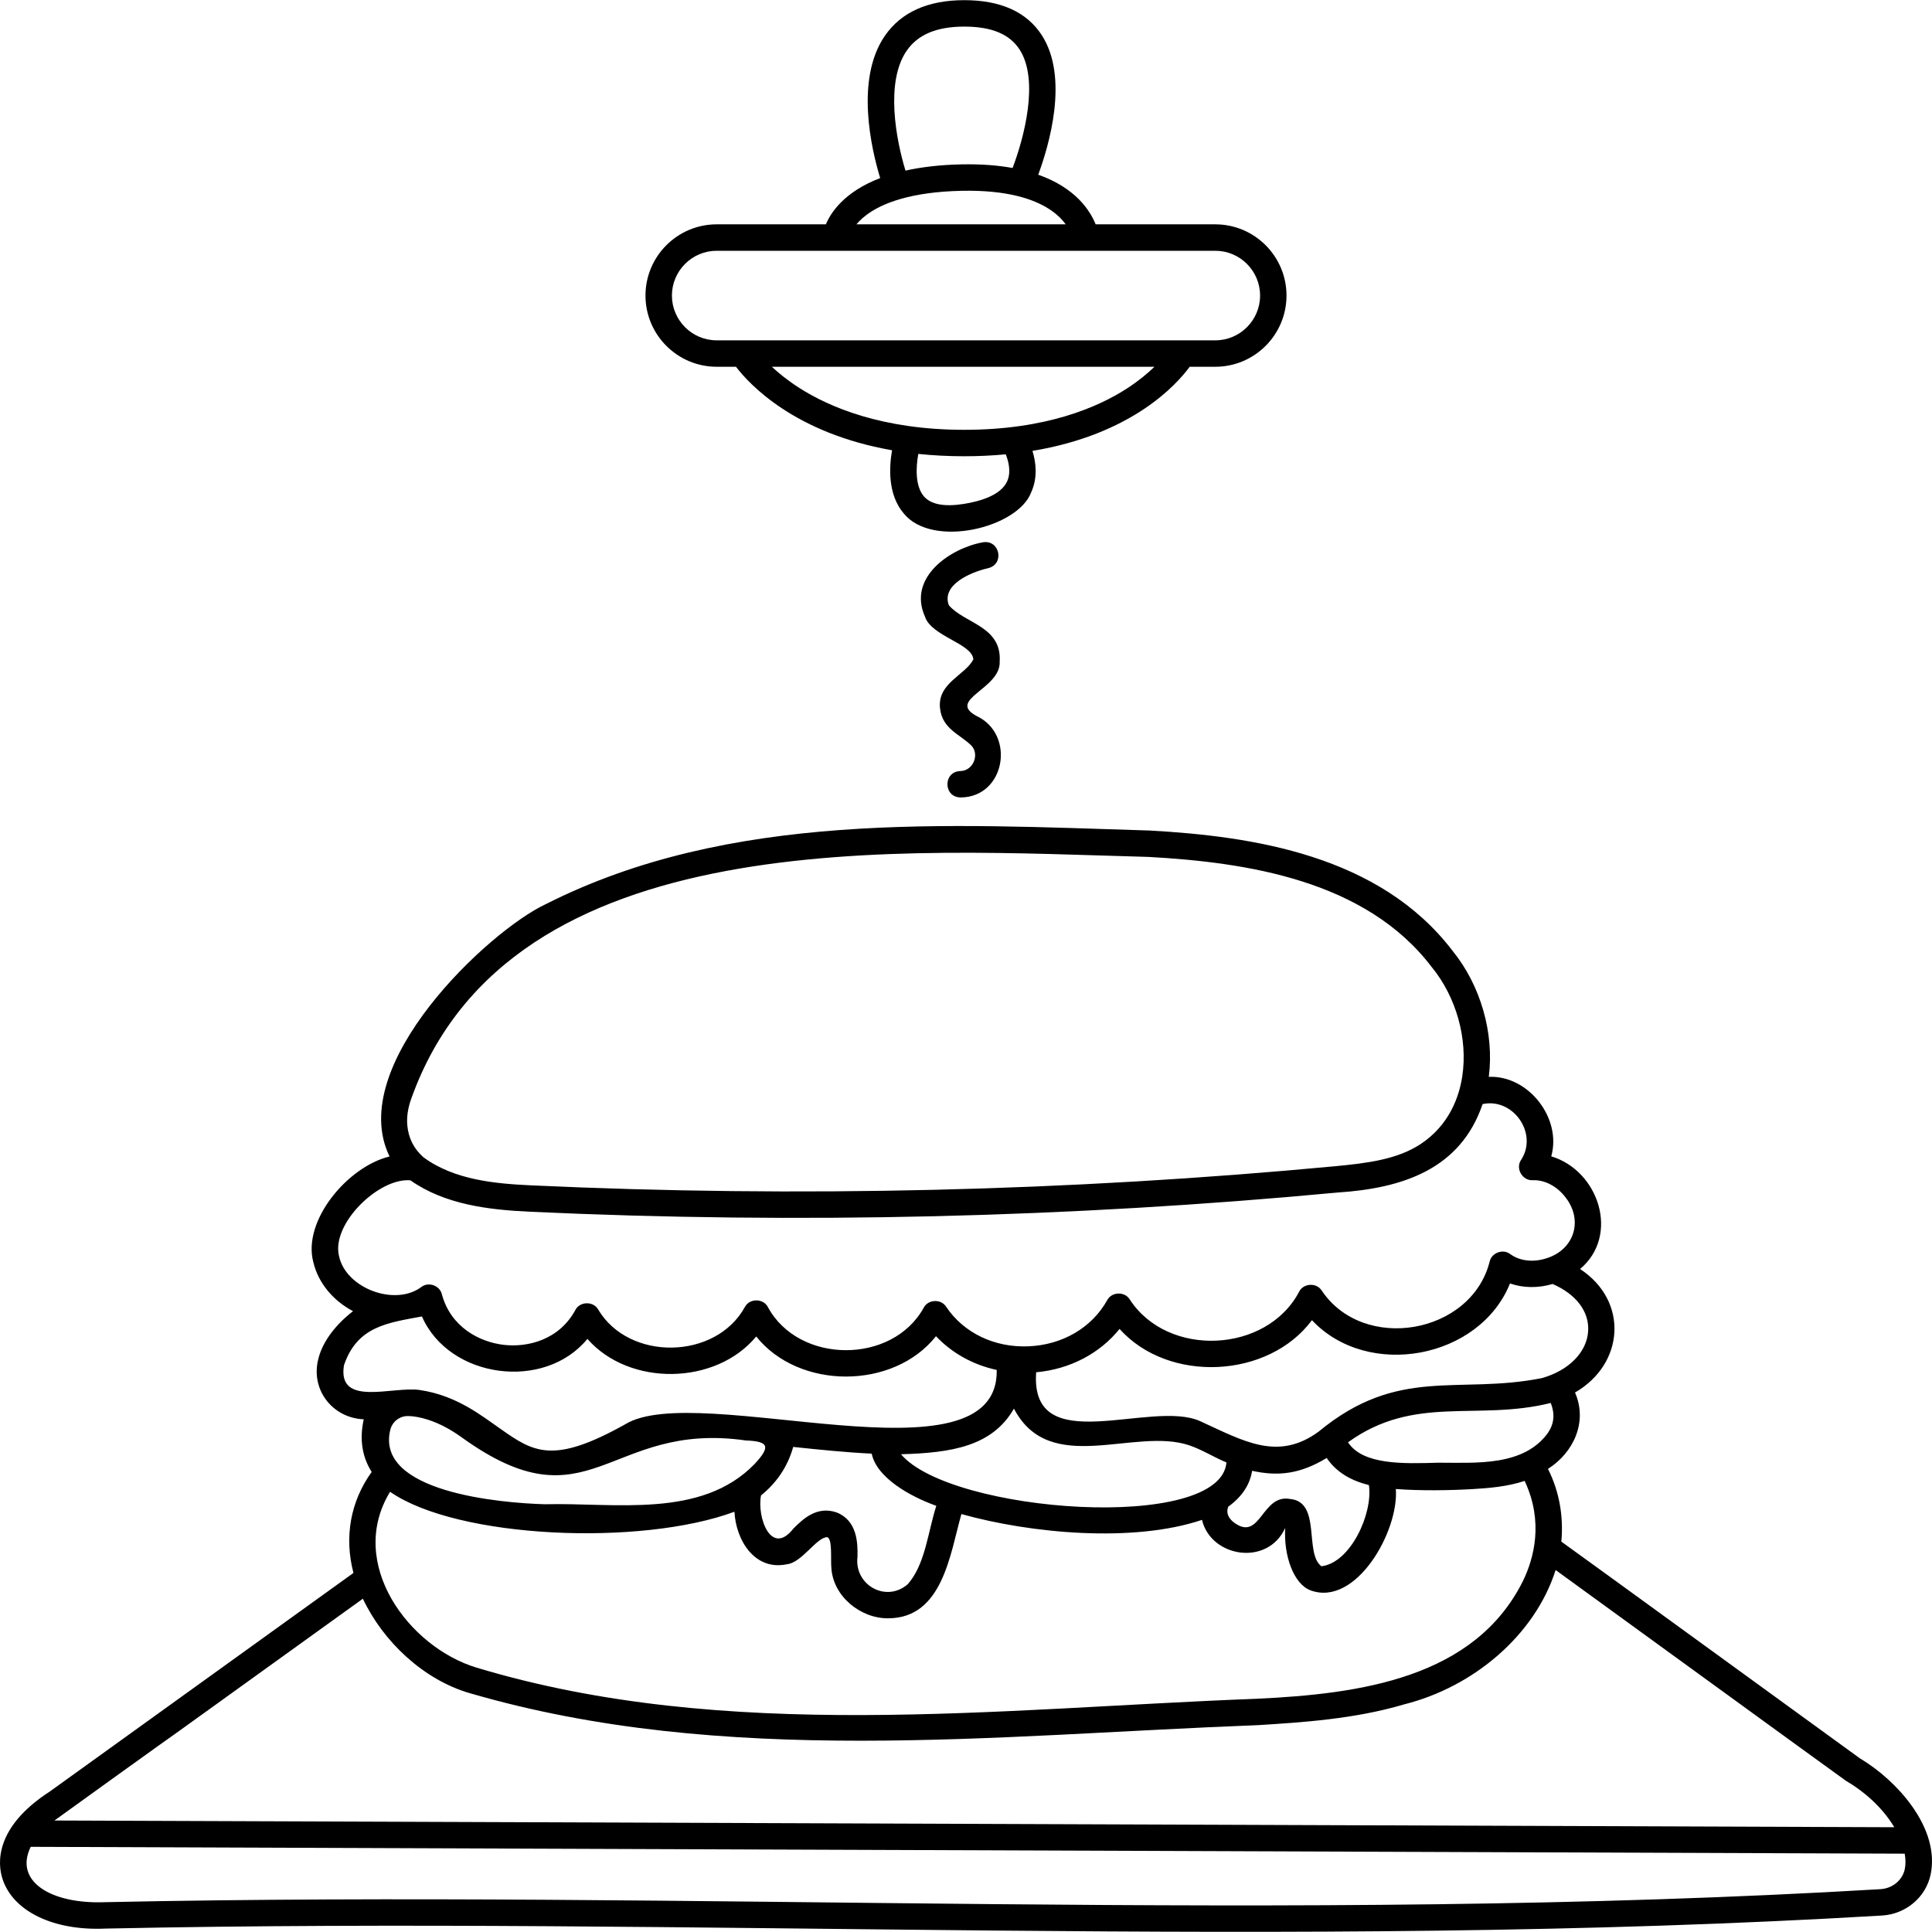 <svg id="Capa_1" enable-background="new 0 0 512 512" height="512" viewBox="0 0 512 512" width="512" xmlns="http://www.w3.org/2000/svg"><g><g><g><path d="m254.59 204.333c-4.683.058-4.687 6.943.002 7 11.806-.078 14.579-16.625 4.323-21.53-8.303-4.37 6.356-7.214 6.012-14.465.605-9.417-9.374-10.099-13.478-14.952-1.988-5.378 5.649-8.709 10.38-9.805 4.493-1.038 3.144-7.667-1.406-6.857-8.471 1.534-19.963 9.221-15.308 19.65 1.655 5.277 12.532 7.12 12.834 11.376-2.195 4.236-9.568 6.238-8.831 12.972.614 5.558 5.432 6.92 8.401 9.956 2.104 2.455.299 6.545-2.929 6.655z"/><path d="m506.649 478.579c-3.489-4.889-8.487-9.466-13.733-12.579-.174-.101-78.964-57.397-79.145-57.456.598-6.498-.462-13.16-3.542-19.272 6.796-4.311 10.568-12.459 7.166-20.244 13.124-7.567 14.257-24.264 1.344-32.724 10.616-8.935 4.94-26.083-7.642-29.858 2.846-10.105-6.05-21.52-16.55-21.071 1.475-11.544-2.157-24.253-9.612-33.406-19.332-25.358-52.976-30.351-80.221-31.87-54.236-1.661-111.19-5.212-160.064 19.503-15.044 7.004-53.248 42.679-41.41 66.878-11.053 2.655-23.151 16.992-20.204 28.018 1.305 5.454 5.156 10.138 10.523 12.974-4.225 3.256-8.009 7.748-9.211 12.693-2.09 8.248 3.882 15.636 12.045 15.967-1.161 5.239-.451 9.915 2.106 13.949-5.622 7.812-7.32 17.225-4.832 26.767l-80.468 57.923c-14.897 9.635-13.748 19.349-12.56 23.082 2.753 8.65 13.479 13.857 27.241 13.243 156.909-3.312 314.411 5.856 470.881-3.461 6.321-.379 11.617-4.847 12.875-10.864 1.186-5.667-.539-11.958-4.987-18.192zm-102.513-85.929c4.927 10.674 2.425 20.219-.542 26.346-12.849 25.745-43.14 29.909-70.522 31.192-68.707 2.595-140.631 11.677-206.775-8.246-17.914-5.396-34.511-27.595-22.925-46.601 17.844 12.421 66.444 14.489 91.265 5.286.38 7.58 5.407 15.698 13.865 13.922 3.995-.37 7.946-7.254 10.743-7.175 1.407.459.845 5.96 1.082 8.212.463 7.396 7.673 13.396 15.151 13.279 14.345-.098 16.309-17.076 19.303-27.623 18.432 5.169 45.606 7.664 63.759 1.541 2.357 9.918 17.348 12.423 22.058 2.144-.452 7.238 2.195 14.935 6.812 16.575 12.021 4.279 23.349-15.773 22.5-26.9 6.453.494 14.2.383 20.291.027 4.216-.246 9.215-.629 13.866-2.179.025.065.038.134.069.2zm-296.076-17.379c1.724.009 3.487.376 5.207.919 3.271 1.034 6.298 2.713 9.08 4.72 34.13 24.609 38.706-4.426 75.306.829 6.143.23 6.581 1.628 2.371 6.186-14.139 14.661-37.166 10.236-55.625 10.717-11.699-.33-45.045-3.186-40.962-19.741.524-2.121 2.438-3.641 4.623-3.63zm160.647-1.972c9.537 18.231 32.039 4.736 46.597 9.771 3.366 1.164 6.511 3.183 9.717 4.488-1.537 18.682-73.064 13.439-86.25-2.168 13.392-.376 24.183-2.083 29.936-12.091zm82.88 13.08c2.654 3.918 6.639 6.055 11.188 7.18 1.107 7.511-4.83 20.595-12.59 21.516-4.616-3.466.066-17.059-8.303-17.832-7.435-1.374-7.776 11.011-14.476 6.51-.715-.457-2.891-2.099-1.88-4.492 4.163-2.986 5.814-6.449 6.311-9.482 6.972 1.543 12.824.807 19.75-3.4zm-120.578-1.149c1.305 6.38 10.192 11.359 17.122 13.828-2.226 6.918-2.955 15.723-7.648 20.84-5.745 4.892-14.182.1-13.236-7.376.079-3.684-.078-9.551-5.553-11.72-5.286-1.803-8.972 1.843-11.409 4.256-5.928 7.587-9.721-2.947-8.611-8.753 3.862-3.121 6.978-7.292 8.531-12.856 7.016.738 14.084 1.462 20.804 1.781zm179.223-5.522c-6.45 8.948-19.024 7.919-29.084 7.922-9.392.287-19.968.6-23.915-5.405 17.66-12.739 34.125-5.552 53.731-10.426 1.14 2.885.905 5.483-.732 7.909zm10.647-27.011c-.316 5.638-5.152 10.547-12.33 12.528-22.212 4.4-37.954-3.314-59.109 14.178-10.819 7.919-19.908 2.461-31.364-2.768-12.949-5.91-45.174 10.373-43.485-12.967 8.932-.81 16.833-4.954 22.102-11.487 12.935 14.436 39.41 13.229 50.986-2.322 14.769 15.761 44.398 10.313 52.487-9.732 3.475 1.219 7.439 1.281 11.288.141 6.201 2.685 9.715 7.285 9.425 12.429zm-312.944-54.521c-.21-2.388.252-4.783 1.06-7.04 26.349-73.697 130.728-65.768 195.418-64.044 25.672 1.433 57.396 6.043 74.989 29.163 6.513 7.924 9.629 19.034 8.114 28.982-.823 5.407-3.415 12.917-11.08 17.98-6.13 4.012-13.888 5.022-22.658 5.848-70.543 6.639-142.2 8.342-212.98 5.066-9.561-.443-20.433-1.421-28.572-7.44-2.568-2.268-3.988-5.077-4.291-8.515zm-18.091 34.693c-2.103-8.587 10.646-20.85 18.922-20.066 9.146 6.414 20.624 7.806 31.707 8.319 71.183 3.296 143.115 1.579 213.961-5.089 17.296-1.112 32.6-6.185 38.473-23.439 8.086-1.736 14.726 7.75 10.236 14.737-1.64 2.267.317 5.617 3.052 5.434 3.153-.116 6.373 1.556 8.638 4.491 4.789 6.032 2.441 13.846-4.924 16.176-3.514 1.174-7.133.772-9.675-1.083-1.889-1.461-4.901-.392-5.446 1.933-4.852 19.339-33.483 24.28-44.534 7.705-1.38-2.126-4.809-1.955-5.96.307-8.585 16.387-34.885 17.579-44.917 2.042-1.322-2.144-4.805-2.013-5.966.241-4.059 7.279-11.859 11.844-20.866 12.212-9 .372-17.154-3.545-21.792-10.468-1.329-2.137-4.762-2.012-5.946.21-8.292 15.114-33.134 15.022-41.313-.151-1.207-2.336-4.861-2.348-6.089-.022-7.703 14.042-30.724 14.457-38.891.662-1.291-2.258-4.888-2.156-6.05.167-4.325 7.938-12.661 9.961-19.028 9.205-6.361-.755-13.994-4.674-16.339-13.405-.549-2.303-3.524-3.37-5.412-1.942-6.95 5.261-20.044.396-21.841-8.176zm1.306 28.949c3.501-10.309 11.477-11.241 20.663-12.946 7.234 16.493 32.464 19.843 43.857 5.946 11.083 12.67 34.011 12.335 44.735-.638 11.327 14.182 36.362 14.164 47.638-.072 4.263 4.506 9.856 7.595 16.101 8.942.576 31.587-79.288 2.611-98.425 14.385-19.053 10.665-24.246 7.462-32.967 1.311-4.925-3.395-11.611-8.938-21.545-10.386-7.149-1.042-21.854 4.624-20.057-6.542zm-43.691 96.917 48.705-35.059c5.371 11.351 16.036 21.441 28.25 25.008 67.505 19.711 139.539 11.12 209.008 8.494 11.399-.711 25.577-1.596 38.701-5.504 18.298-4.59 34.612-18.257 40.134-35.602.298.196 76.672 55.723 76.961 55.875 5.891 3.461 10.182 7.923 12.789 12.288l-487.571-1.783c.854-.66 32.05-23.081 33.023-23.717zm457.326 36.604c-.614 2.935-3.264 5.119-6.444 5.31-156.77 9.308-313.644.122-470.689 3.452-14.11.513-24.01-5.498-19.514-14.672l496.631 1.816c.258 1.485.271 2.872.016 4.094z"/></g><path d="m322.067 59.452h-31.711c-1.465-3.653-5.313-9.66-15.212-13.156 2.859-7.734 8.201-25.753.937-36.977-3.984-6.154-10.89-9.275-20.527-9.275-9.632 0-16.707 3.163-21.026 9.403-7.97 11.511-3.589 30.104-1.271 37.744-9.606 3.685-13.135 9.241-14.392 12.26h-28.933c-10.406 0-18.872 8.466-18.872 18.872s8.466 18.872 18.872 18.872h5.108c3.563 4.664 15.533 17.604 41.366 22.129-.793 4.508-1.165 11.789 3.121 16.774 7.584 9.3 30.236 3.806 33.755-5.648 1.776-3.921 1.249-7.963.33-10.963 26.31-4.345 38.151-17.49 41.672-22.292h6.78c10.406 0 18.872-8.466 18.872-18.872.002-10.405-8.463-18.871-18.869-18.871zm-81.779-46.018c2.975-4.297 7.968-6.385 15.267-6.385 7.205 0 11.994 1.985 14.642 6.07 5.287 8.157 1.133 23.583-1.853 31.396-3.84-.696-8.318-1.063-13.546-.955-5.825.12-10.71.732-14.836 1.652-2.456-8.026-5.441-23.447.326-31.778zm-1.587 39.278c.068-.021.136-.031.203-.056.003-.001.006-.003.009-.004 4.056-1.141 9.284-1.951 16.028-2.09 6.048-.121 10.846.437 14.666 1.375.052.013.102.029.154.04 7.164 1.793 10.824 4.936 12.671 7.474h-55.476c1.779-2.132 5.216-4.865 11.745-6.739zm28.19 74.875c-1.686 3.676-7.154 5.266-11.445 5.953-5.172.828-8.738.156-10.599-1.999-2.368-2.743-2.117-7.781-1.489-11.25 3.802.398 7.861.62 12.196.62 3.887 0 7.531-.189 10.978-.512.74 1.841 1.491 4.721.359 7.188zm31.86-24.699c-7.725 5.026-21.491 11.018-43.196 11.018-21.733 0-35.733-6.009-43.651-11.05-3.087-1.965-5.508-3.937-7.352-5.661h101.387c-1.785 1.73-4.148 3.715-7.188 5.693zm23.316-12.697h-132.134c-6.544 0-11.867-5.324-11.867-11.867s5.323-11.867 11.867-11.867h97.813c.002 0 .004.001.005.001.003 0 .005-.001.008-.001h34.307c6.543 0 11.867 5.324 11.867 11.868.001 6.543-5.323 11.866-11.866 11.866z"/></g></g></svg>